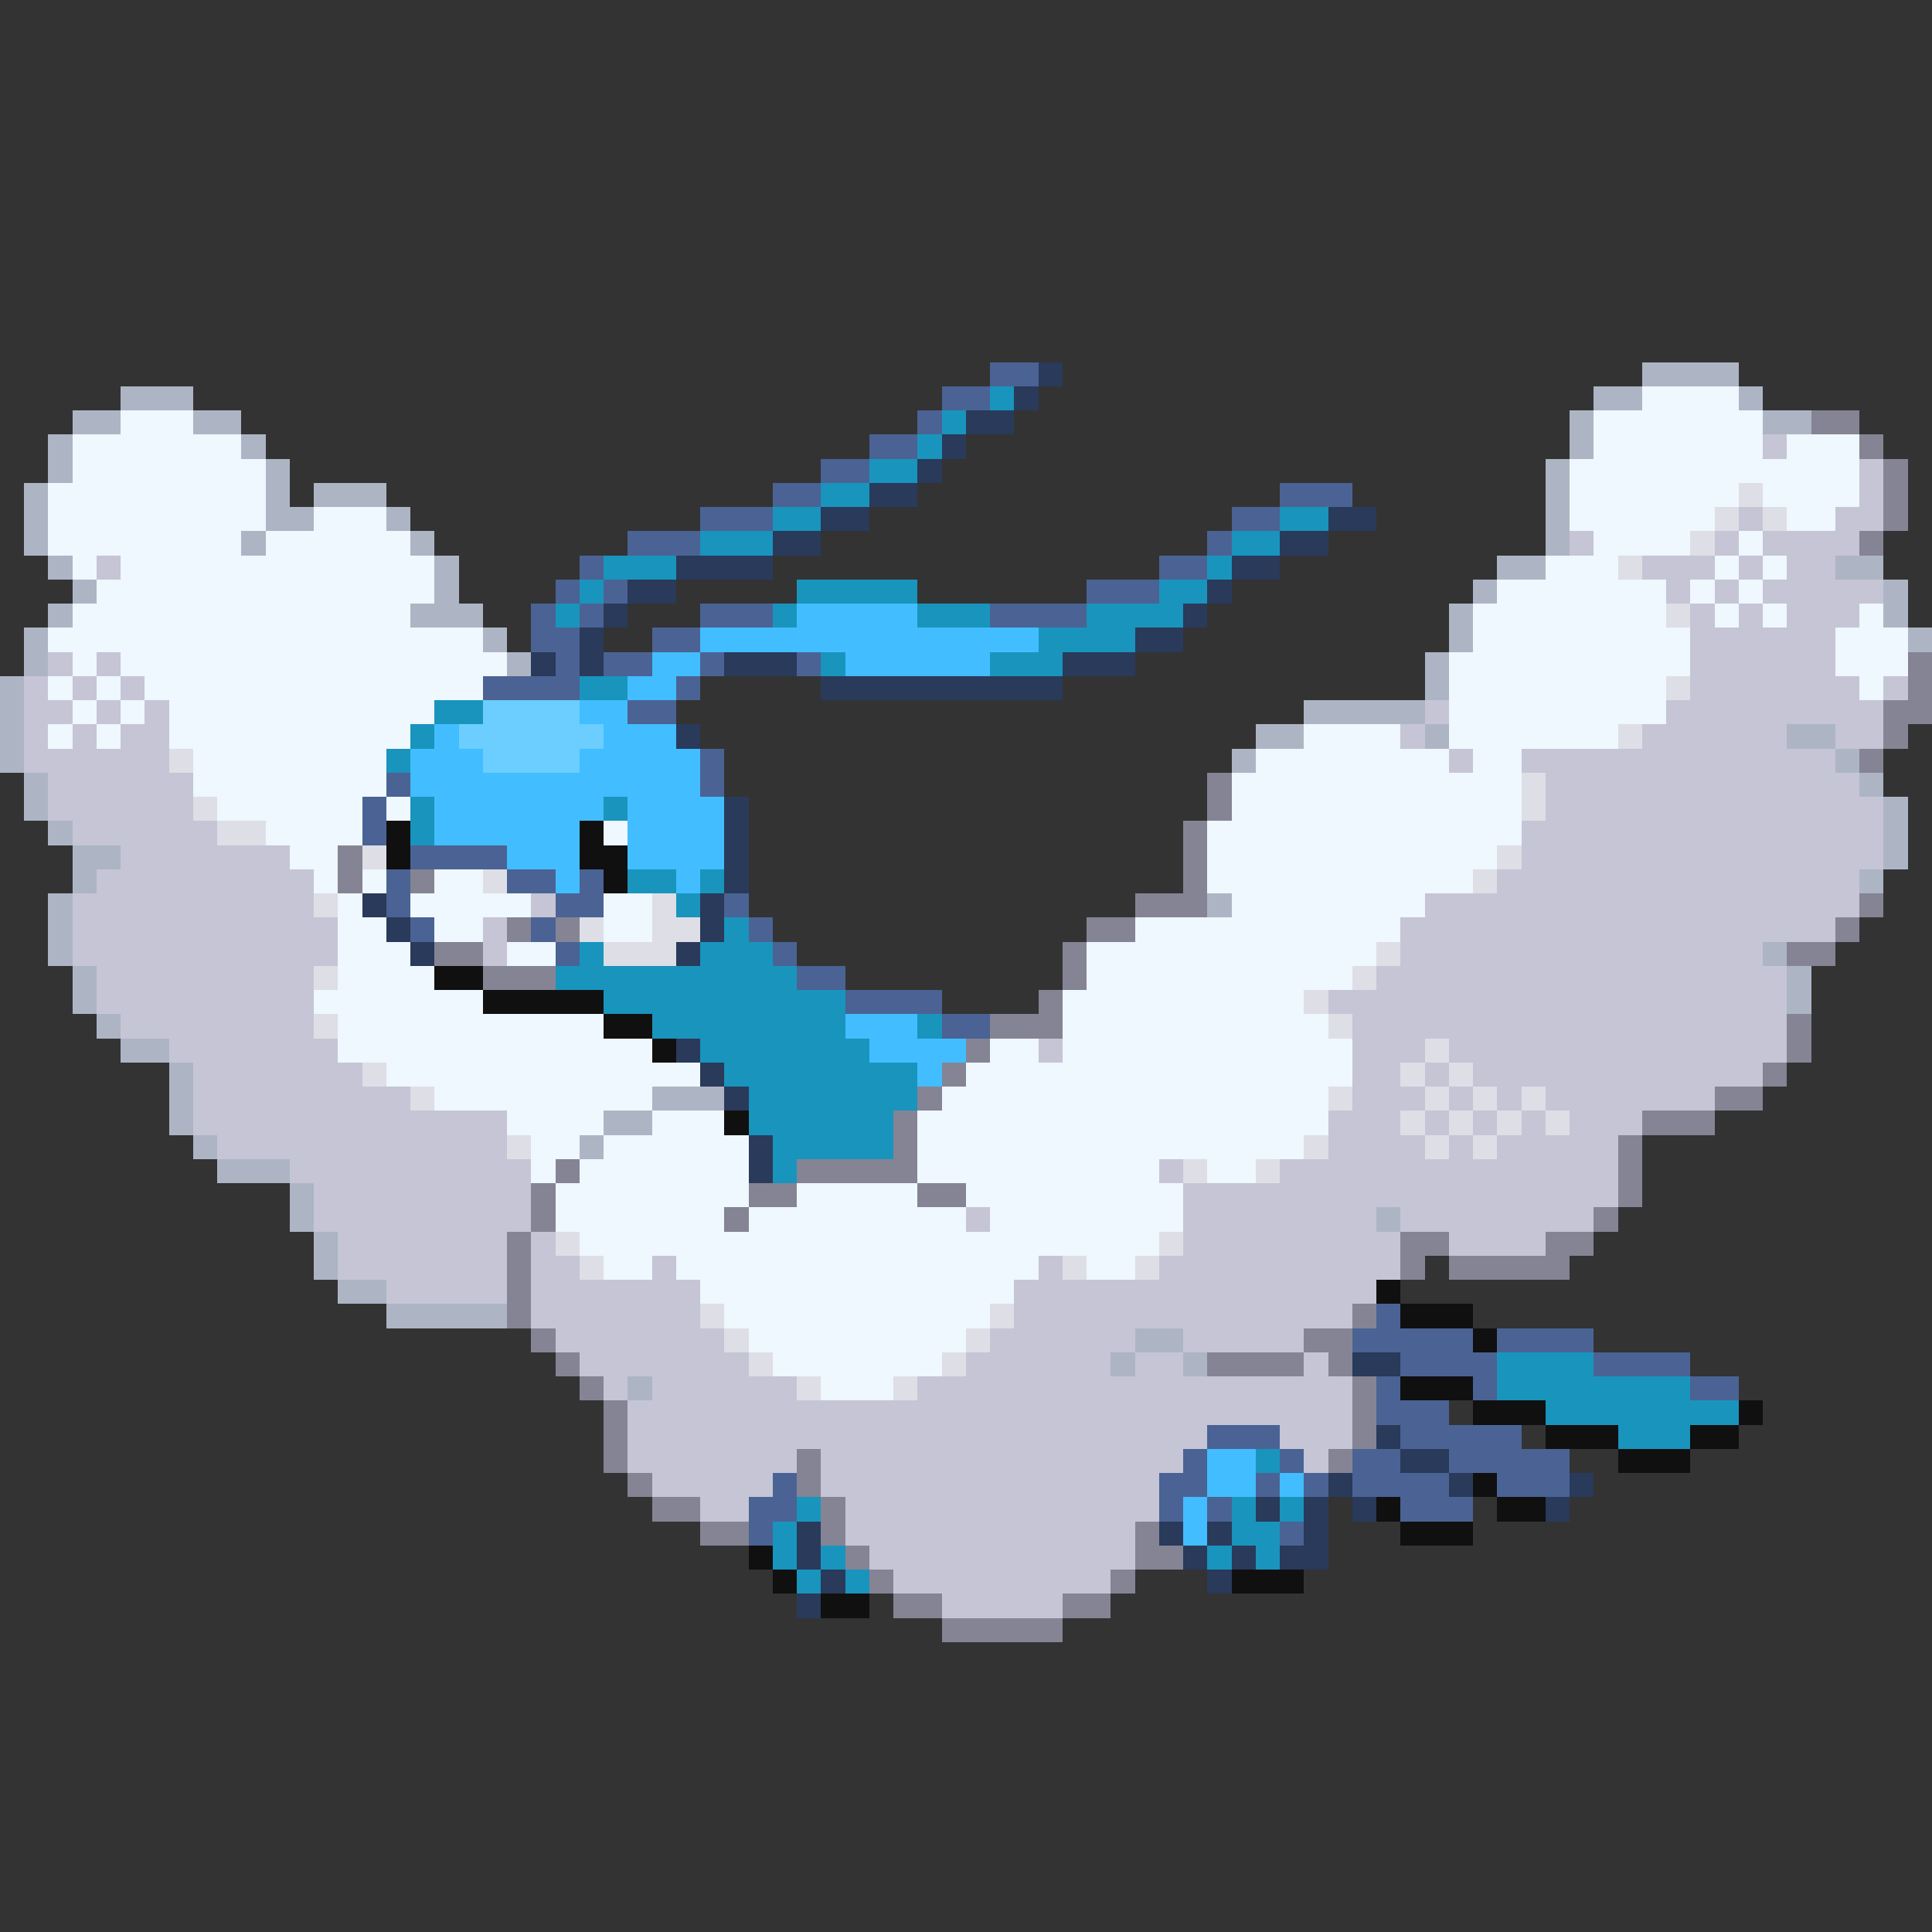 <svg xmlns="http://www.w3.org/2000/svg" viewBox="0 -0.5 80 80" shape-rendering="crispEdges">
<rect x="0" y="-0.5" width="80" height="80" fill="#333333" stroke="none"/>
<path stroke="#4a6394" d="M41 15h2M39 16h2M38 17h1M36 18h2M34 19h2M32 20h2M53 20h3M29 21h3M51 21h2M26 22h3M50 22h1M24 23h1M48 23h2M23 24h1M25 24h1M45 24h3M22 25h1M24 25h1M29 25h3M41 25h4M22 26h2M27 26h2M23 27h1M25 27h2M29 27h1M33 27h1M20 28h4M28 28h1M26 29h2M29 31h1M16 32h1M29 32h1M15 33h1M15 34h1M17 35h4M16 36h1M21 36h2M24 36h1M16 37h1M23 37h2M30 37h1M17 38h1M22 38h1M31 38h1M23 39h1M32 39h1M33 40h2M35 41h4M39 42h2M57 54h1M56 55h5M62 55h4M58 56h4M66 56h4M57 57h1M61 57h1M70 57h2M57 58h3M50 59h3M58 59h5M49 60h1M53 60h1M56 60h2M60 60h5M32 61h1M48 61h2M52 61h1M54 61h1M56 61h4M62 61h3M31 62h2M48 62h1M50 62h1M58 62h3M31 63h1M53 63h1" />
<path stroke="#293a5a" d="M43 15h1M42 16h1M40 17h2M39 18h1M38 19h1M36 20h2M34 21h2M55 21h2M32 22h2M53 22h2M28 23h4M51 23h2M26 24h2M50 24h1M25 25h1M49 25h1M24 26h1M47 26h2M22 27h1M24 27h1M30 27h3M44 27h3M34 28h10M28 30h1M30 33h1M30 34h1M30 35h1M30 36h1M15 37h1M29 37h1M16 38h1M29 38h1M17 39h1M28 39h1M28 43h1M29 44h1M30 45h1M31 47h1M31 48h1M56 56h2M57 59h1M58 60h2M55 61h1M60 61h1M65 61h1M52 62h1M54 62h1M56 62h1M64 62h1M33 63h1M48 63h1M50 63h1M54 63h1M33 64h1M49 64h1M51 64h1M53 64h2M34 65h1M50 65h1M33 66h1" />
<path stroke="#adb5c5" d="M68 15h4M5 16h3M66 16h2M72 16h1M3 17h2M8 17h2M65 17h1M73 17h2M2 18h1M10 18h1M65 18h1M2 19h1M11 19h1M64 19h1M1 20h1M11 20h1M13 20h3M64 20h1M1 21h1M11 21h2M16 21h1M64 21h1M1 22h1M10 22h1M17 22h1M64 22h1M2 23h1M18 23h1M62 23h2M76 23h2M3 24h1M18 24h1M61 24h1M78 24h1M2 25h1M17 25h3M60 25h1M78 25h1M1 26h1M20 26h1M60 26h1M79 26h1M1 27h1M21 27h1M59 27h1M0 28h1M59 28h1M0 29h1M54 29h5M0 30h1M52 30h2M59 30h1M74 30h2M0 31h1M51 31h1M76 31h1M1 32h1M77 32h1M1 33h1M78 33h1M2 34h1M78 34h1M3 35h2M78 35h1M3 36h1M77 36h1M2 37h1M50 37h1M2 38h1M2 39h1M73 39h1M3 40h1M74 40h1M3 41h1M74 41h1M4 42h1M5 43h2M7 44h1M7 45h1M27 45h3M7 46h1M25 46h2M8 47h1M24 47h1M9 48h3M12 49h1M12 50h1M57 50h1M13 51h1M13 52h1M14 53h2M16 54h5M47 55h2M46 56h1M49 56h1M26 57h1" />
<path stroke="#1994bd" d="M41 16h1M39 17h1M38 18h1M36 19h2M34 20h2M32 21h2M53 21h2M29 22h3M51 22h2M25 23h3M50 23h1M24 24h1M33 24h5M48 24h2M23 25h1M32 25h1M38 25h3M45 25h4M43 26h4M34 27h1M41 27h3M24 28h2M18 29h2M17 30h1M16 31h1M17 33h1M25 33h1M17 34h1M26 36h2M29 36h1M28 37h1M30 38h1M24 39h1M29 39h3M23 40h10M25 41h10M27 42h8M38 42h1M29 43h7M30 44h8M31 45h7M31 46h6M32 47h5M32 48h1M62 56h4M62 57h8M64 58h8M67 59h3M52 60h1M33 62h1M51 62h1M53 62h1M32 63h1M51 63h2M32 64h1M34 64h1M50 64h1M52 64h1M33 65h1M35 65h1" />
<path stroke="#eff7ff" d="M68 16h4M5 17h3M66 17h7M3 18h7M66 18h7M74 18h3M3 19h8M65 19h12M2 20h9M65 20h7M73 20h4M2 21h9M13 21h3M65 21h6M74 21h2M2 22h8M11 22h6M66 22h4M72 22h1M3 23h1M5 23h13M64 23h3M71 23h1M73 23h1M4 24h14M62 24h7M70 24h1M72 24h1M3 25h14M61 25h8M71 25h1M73 25h1M77 25h1M2 26h18M61 26h9M76 26h3M3 27h1M5 27h16M60 27h10M76 27h3M2 28h1M4 28h1M6 28h14M60 28h9M77 28h1M3 29h1M5 29h1M7 29h11M60 29h9M2 30h1M4 30h1M7 30h10M54 30h4M60 30h7M8 31h8M52 31h8M61 31h2M8 32h8M51 32h12M9 33h6M16 33h1M51 33h12M11 34h4M25 34h1M50 34h13M12 35h2M50 35h12M13 36h1M15 36h1M18 36h2M50 36h11M14 37h1M17 37h5M25 37h2M51 37h8M14 38h2M18 38h2M25 38h2M47 38h11M14 39h3M21 39h2M45 39h12M14 40h4M45 40h11M13 41h7M44 41h10M14 42h11M44 42h11M14 43h13M41 43h2M44 43h12M16 44h13M40 44h16M18 45h9M39 45h16M21 46h4M27 46h3M38 46h17M22 47h2M25 47h6M38 47h16M22 48h1M24 48h7M38 48h10M50 48h2M23 49h8M33 49h5M40 49h9M23 50h7M31 50h9M41 50h8M24 51h24M25 52h2M28 52h15M45 52h2M29 53h13M30 54h11M31 55h9M32 56h7M34 57h3" />
<path stroke="#848494" d="M75 17h2M77 18h1M78 19h1M78 20h1M78 21h1M77 22h1M79 27h1M79 28h1M78 29h2M78 30h1M77 31h1M50 32h1M50 33h1M49 34h1M14 35h1M49 35h1M14 36h1M17 36h1M49 36h1M47 37h3M77 37h1M21 38h1M23 38h1M45 38h2M76 38h1M18 39h2M44 39h1M74 39h2M20 40h3M44 40h1M43 41h1M41 42h3M74 42h1M40 43h1M74 43h1M39 44h1M73 44h1M38 45h1M71 45h2M37 46h1M68 46h3M37 47h1M67 47h1M23 48h1M33 48h5M67 48h1M22 49h1M31 49h2M38 49h2M67 49h1M22 50h1M30 50h1M66 50h1M21 51h1M58 51h2M64 51h2M21 52h1M58 52h1M60 52h5M21 53h1M21 54h1M56 54h1M22 55h1M54 55h2M23 56h1M50 56h4M55 56h1M24 57h1M56 57h1M25 58h1M56 58h1M25 59h1M56 59h1M25 60h1M33 60h1M55 60h1M26 61h1M33 61h1M27 62h2M34 62h1M29 63h2M34 63h1M47 63h1M35 64h1M47 64h2M36 65h1M46 65h1M37 66h2M44 66h2M39 67h5" />
<path stroke="#c5c5d6" d="M73 18h1M77 19h1M77 20h1M72 21h1M76 21h2M65 22h1M71 22h1M73 22h4M4 23h1M68 23h3M72 23h1M74 23h2M69 24h1M71 24h1M73 24h5M70 25h1M72 25h1M74 25h3M70 26h6M2 27h1M4 27h1M70 27h6M1 28h1M3 28h1M5 28h1M70 28h7M78 28h1M1 29h2M4 29h1M6 29h1M59 29h1M69 29h9M1 30h1M3 30h1M5 30h2M58 30h1M68 30h6M76 30h2M1 31h6M60 31h1M63 31h13M2 32h6M64 32h13M2 33h6M64 33h14M3 34h6M63 34h15M5 35h7M63 35h15M4 36h9M62 36h15M3 37h10M22 37h1M59 37h18M3 38h11M20 38h1M58 38h18M3 39h11M20 39h1M58 39h15M4 40h9M57 40h17M4 41h9M55 41h19M5 42h8M56 42h18M7 43h7M43 43h1M56 43h3M60 43h14M8 44h7M56 44h2M59 44h1M61 44h12M8 45h9M56 45h3M60 45h1M62 45h1M64 45h7M8 46h13M55 46h3M59 46h1M61 46h1M63 46h1M65 46h3M9 47h12M55 47h4M60 47h1M62 47h5M12 48h10M48 48h1M53 48h14M13 49h9M49 49h18M13 50h9M40 50h1M49 50h8M58 50h8M14 51h7M22 51h1M49 51h9M60 51h4M14 52h7M22 52h2M27 52h1M43 52h1M48 52h10M16 53h5M22 53h7M42 53h15M22 54h7M42 54h14M23 55h7M41 55h6M49 55h5M24 56h7M40 56h6M47 56h2M54 56h1M25 57h1M27 57h6M38 57h18M26 58h30M26 59h24M53 59h3M26 60h7M34 60h15M54 60h1M27 61h5M34 61h14M29 62h2M35 62h13M35 63h12M36 64h11M37 65h9M39 66h5" />
<path stroke="#dedee6" d="M72 20h1M71 21h1M73 21h1M70 22h1M67 23h1M69 25h1M69 28h1M67 30h1M7 31h1M63 32h1M8 33h1M63 33h1M9 34h2M15 35h1M62 35h1M20 36h1M61 36h1M13 37h1M27 37h1M24 38h1M27 38h2M25 39h3M57 39h1M13 40h1M56 40h1M54 41h1M13 42h1M55 42h1M59 43h1M15 44h1M58 44h1M60 44h1M17 45h1M55 45h1M59 45h1M61 45h1M63 45h1M58 46h1M60 46h1M62 46h1M64 46h1M21 47h1M54 47h1M59 47h1M61 47h1M49 48h1M52 48h1M23 51h1M48 51h1M24 52h1M44 52h1M47 52h1M29 54h1M41 54h1M30 55h1M40 55h1M31 56h1M39 56h1M33 57h1M37 57h1" />
<path stroke="#42bdff" d="M33 25h5M29 26h14M27 27h2M35 27h6M26 28h2M24 29h2M18 30h1M25 30h3M17 31h3M24 31h5M17 32h12M18 33h7M26 33h4M18 34h6M26 34h4M21 35h3M26 35h4M23 36h1M28 36h1M35 42h3M36 43h4M38 44h1M50 60h2M50 61h2M53 61h1M49 62h1M49 63h1" />
<path stroke="#6bceff" d="M20 29h4M19 30h6M20 31h4" />
<path stroke="#101010" d="M16 34h1M24 34h1M16 35h1M24 35h2M25 36h1M18 40h2M20 41h5M25 42h2M27 43h1M30 46h1M57 53h1M58 54h3M61 55h1M58 57h3M61 58h3M72 58h1M64 59h3M70 59h2M67 60h3M61 61h1M57 62h1M62 62h2M58 63h3M31 64h1M32 65h1M51 65h3M34 66h2" />
</svg>